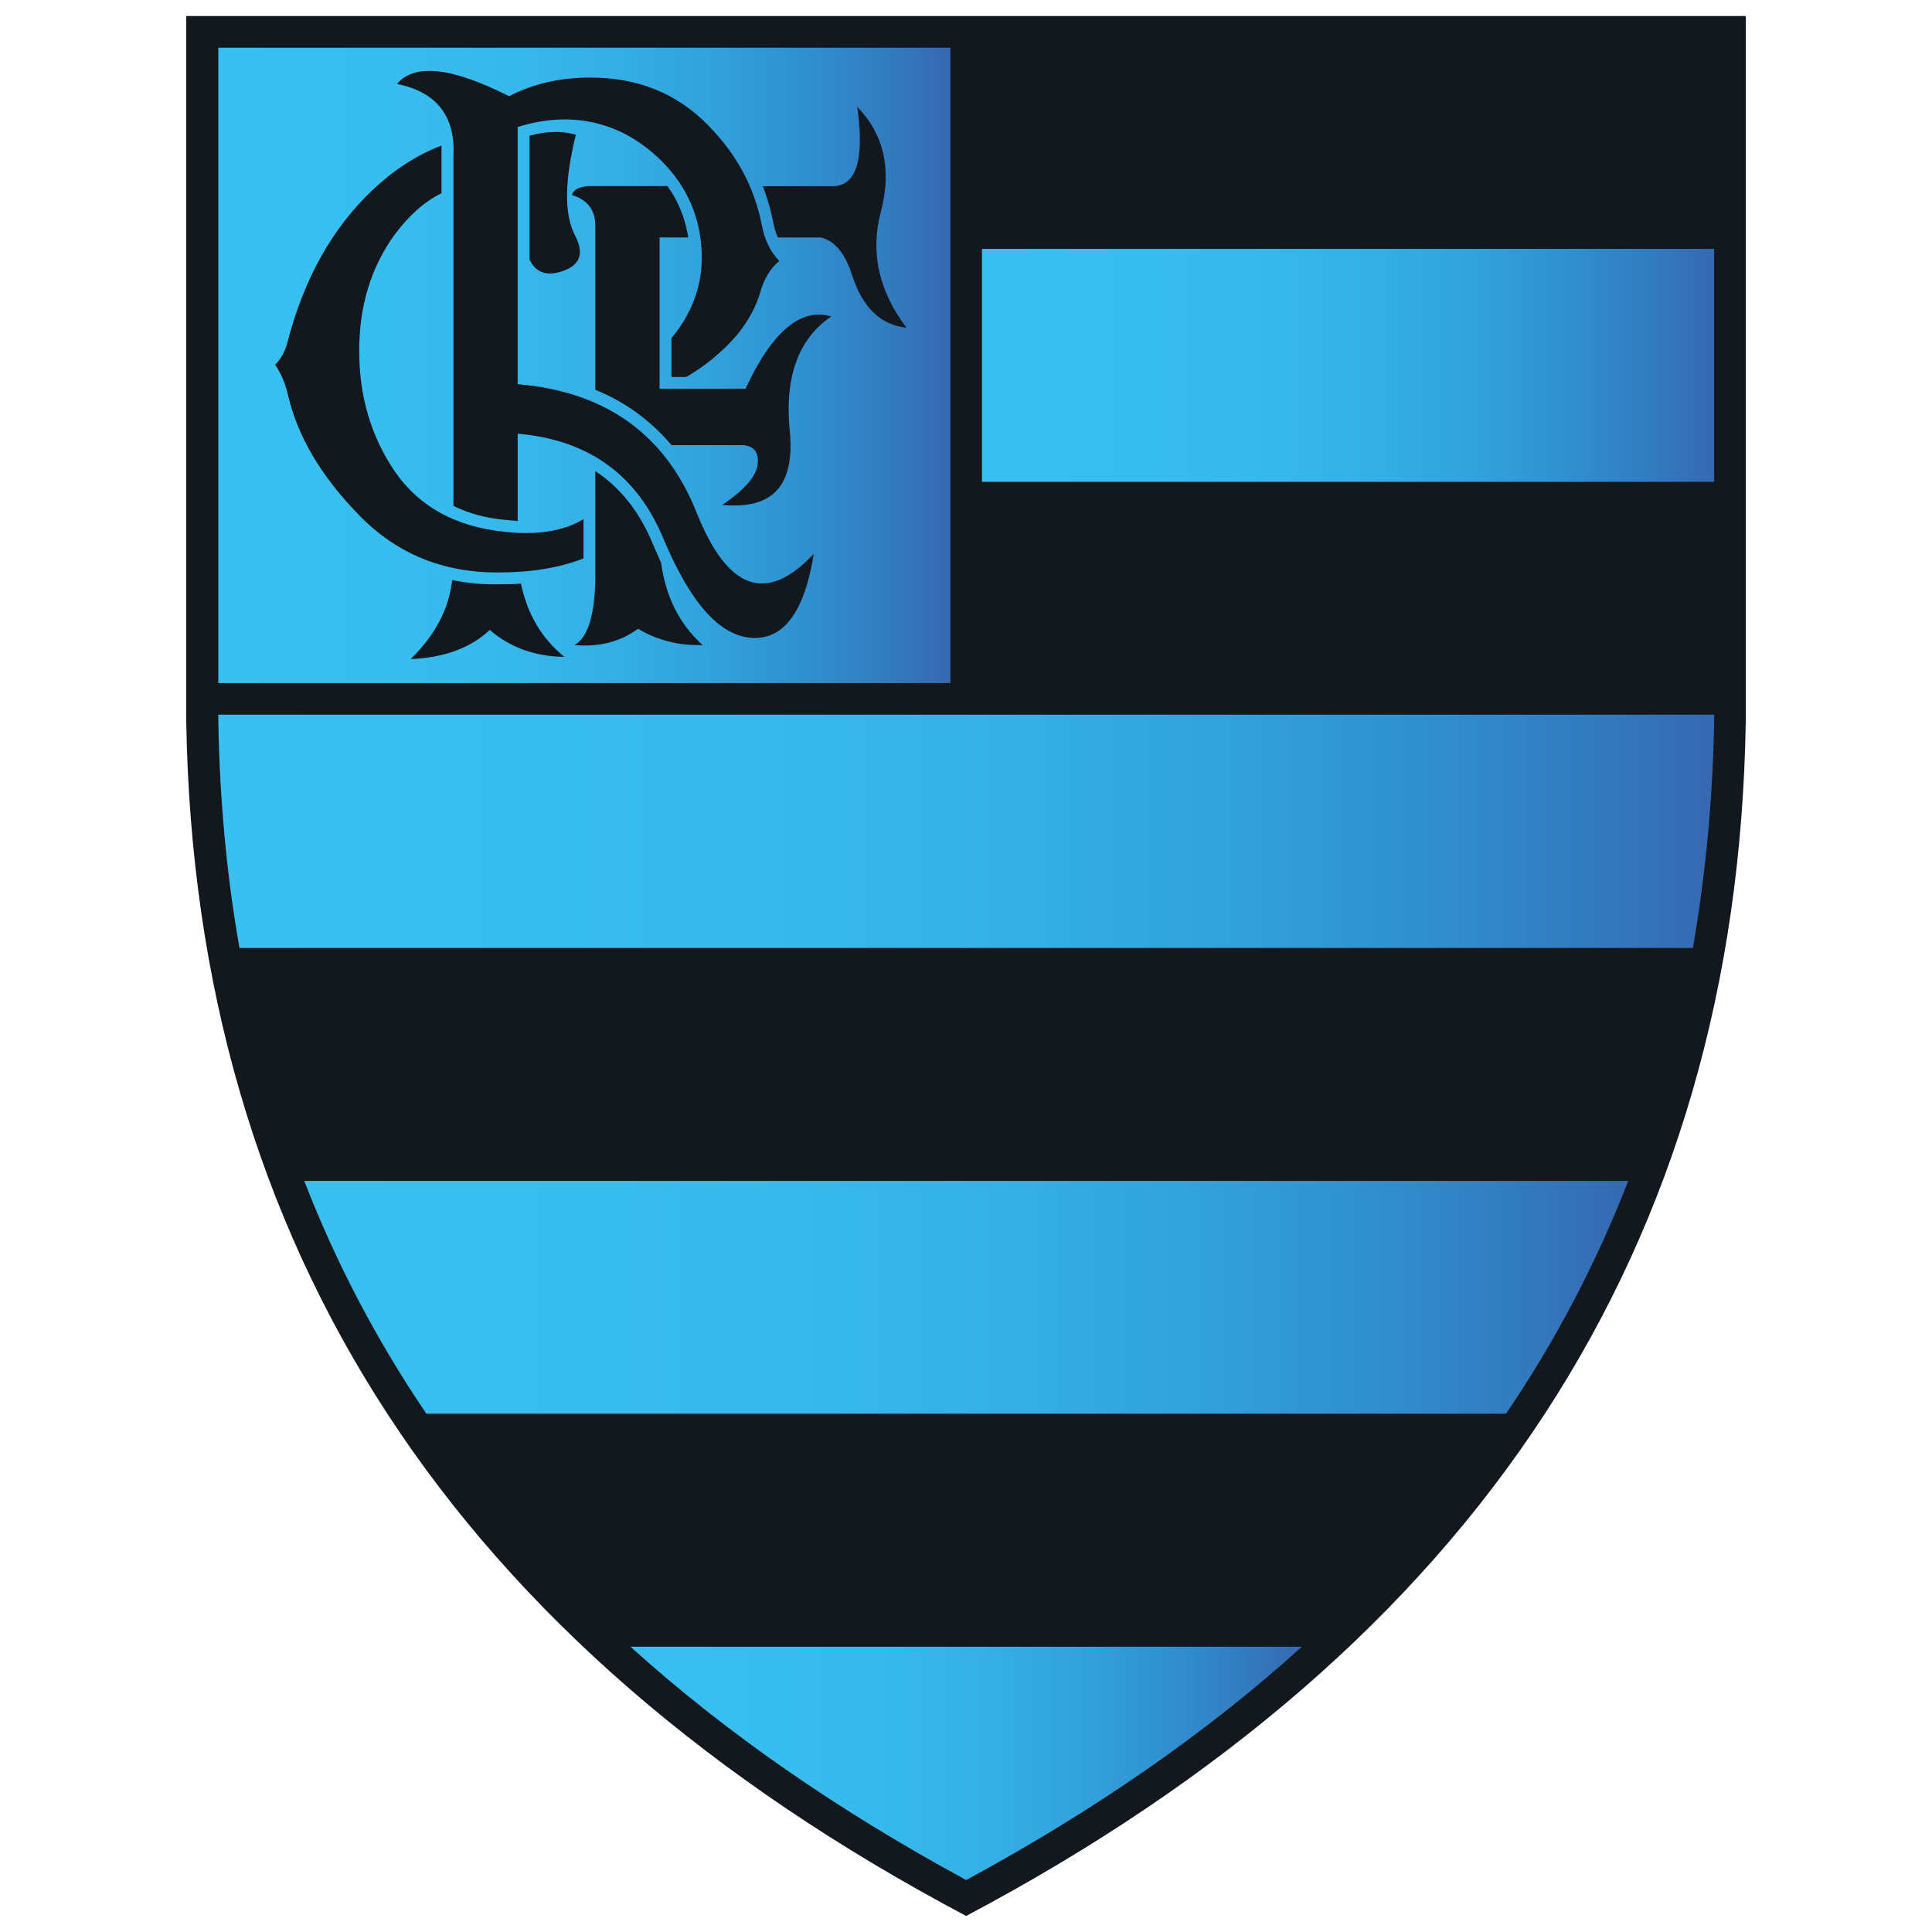 <?xml version="1.0" encoding="utf-8"?>
<!-- Generator: Adobe Illustrator 16.0.0, SVG Export Plug-In . SVG Version: 6.00 Build 0)  -->
<!DOCTYPE svg PUBLIC "-//W3C//DTD SVG 1.1//EN" "http://www.w3.org/Graphics/SVG/1.1/DTD/svg11.dtd">
<svg version="1.1" id="Camada_1" xmlns="http://www.w3.org/2000/svg" xmlns:xlink="http://www.w3.org/1999/xlink" x="0px" y="0px"
	 width="40px" height="40px" viewBox="0 0 40 40" enable-background="new 0 0 40 40" xml:space="preserve">
<g>
	<linearGradient id="SVGID_1_" gradientUnits="userSpaceOnUse" x1="3.856" y1="20" x2="36.144" y2="20">
		<stop  offset="0" style="stop-color:#13181D"/>
		<stop  offset="0.292" style="stop-color:#13181E"/>
		<stop  offset="0.653" style="stop-color:#13181E"/>
		<stop  offset="1" style="stop-color:#12181E"/>
	</linearGradient>
	<path fill-rule="evenodd" clip-rule="evenodd" fill="url(#SVGID_1_)" d="M36.144,14.939V0.332H3.856v14.607
		c0.179,10.879,5.56,19.123,16.147,24.729C30.586,34.063,35.971,25.818,36.144,14.939L36.144,14.939z"/>
	<linearGradient id="SVGID_2_" gradientUnits="userSpaceOnUse" x1="4.519" y1="17.212" x2="35.49" y2="17.212">
		<stop  offset="0" style="stop-color:#39BFF0"/>
		<stop  offset="0.232" style="stop-color:#38BDEF"/>
		<stop  offset="0.397" style="stop-color:#36B8EB"/>
		<stop  offset="0.541" style="stop-color:#34AFE5"/>
		<stop  offset="0.672" style="stop-color:#31A2DC"/>
		<stop  offset="0.796" style="stop-color:#3091D0"/>
		<stop  offset="0.912" style="stop-color:#327CC0"/>
		<stop  offset="1" style="stop-color:#3668B1"/>
	</linearGradient>
	<path fill-rule="evenodd" clip-rule="evenodd" fill="url(#SVGID_2_)" d="M35.49,14.939v-0.142H4.52v0.142
		c0.028,1.623,0.173,3.186,0.438,4.688H35.05C35.309,18.125,35.462,16.563,35.49,14.939L35.49,14.939z"/>
	<linearGradient id="SVGID_3_" gradientUnits="userSpaceOnUse" x1="20.331" y1="7.564" x2="35.49" y2="7.564">
		<stop  offset="0" style="stop-color:#39BFF0"/>
		<stop  offset="0.232" style="stop-color:#38BDEF"/>
		<stop  offset="0.397" style="stop-color:#36B8EB"/>
		<stop  offset="0.541" style="stop-color:#34AFE5"/>
		<stop  offset="0.672" style="stop-color:#31A2DC"/>
		<stop  offset="0.796" style="stop-color:#3091D0"/>
		<stop  offset="0.912" style="stop-color:#327CC0"/>
		<stop  offset="1" style="stop-color:#3668B1"/>
	</linearGradient>
	<polygon fill-rule="evenodd" clip-rule="evenodd" fill="url(#SVGID_3_)" points="35.49,9.976 35.49,5.153 20.331,5.153 
		20.331,9.976 35.49,9.976 	"/>
	<linearGradient id="SVGID_4_" gradientUnits="userSpaceOnUse" x1="4.519" y1="7.565" x2="19.677" y2="7.565">
		<stop  offset="0" style="stop-color:#39BFF0"/>
		<stop  offset="0.232" style="stop-color:#38BDEF"/>
		<stop  offset="0.397" style="stop-color:#36B8EB"/>
		<stop  offset="0.541" style="stop-color:#34AFE5"/>
		<stop  offset="0.672" style="stop-color:#31A2DC"/>
		<stop  offset="0.796" style="stop-color:#3091D0"/>
		<stop  offset="0.912" style="stop-color:#327CC0"/>
		<stop  offset="1" style="stop-color:#3668B1"/>
	</linearGradient>
	<polygon fill-rule="evenodd" clip-rule="evenodd" fill="url(#SVGID_4_)" points="4.52,0.988 4.52,14.142 19.677,14.142 
		19.677,0.988 4.52,0.988 	"/>
	<linearGradient id="SVGID_5_" gradientUnits="userSpaceOnUse" x1="6.299" y1="26.859" x2="33.712" y2="26.859">
		<stop  offset="0" style="stop-color:#39BFF0"/>
		<stop  offset="0.232" style="stop-color:#38BDEF"/>
		<stop  offset="0.397" style="stop-color:#36B8EB"/>
		<stop  offset="0.541" style="stop-color:#34AFE5"/>
		<stop  offset="0.672" style="stop-color:#31A2DC"/>
		<stop  offset="0.796" style="stop-color:#3091D0"/>
		<stop  offset="0.912" style="stop-color:#327CC0"/>
		<stop  offset="1" style="stop-color:#3668B1"/>
	</linearGradient>
	<path fill-rule="evenodd" clip-rule="evenodd" fill="url(#SVGID_5_)" d="M6.299,24.449c0.659,1.703,1.501,3.303,2.528,4.82h22.354
		c1.026-1.51,1.868-3.117,2.531-4.82H6.299L6.299,24.449z"/>
	<linearGradient id="SVGID_6_" gradientUnits="userSpaceOnUse" x1="13.054" y1="36.509" x2="26.953" y2="36.509">
		<stop  offset="0" style="stop-color:#39BFF0"/>
		<stop  offset="0.232" style="stop-color:#38BDEF"/>
		<stop  offset="0.397" style="stop-color:#36B8EB"/>
		<stop  offset="0.541" style="stop-color:#34AFE5"/>
		<stop  offset="0.672" style="stop-color:#31A2DC"/>
		<stop  offset="0.796" style="stop-color:#3091D0"/>
		<stop  offset="0.912" style="stop-color:#327CC0"/>
		<stop  offset="1" style="stop-color:#3668B1"/>
	</linearGradient>
	<path fill-rule="evenodd" clip-rule="evenodd" fill="url(#SVGID_6_)" d="M13.054,34.094c1.972,1.784,4.295,3.391,6.95,4.83
		c2.658-1.439,4.979-3.046,6.949-4.83H13.054L13.054,34.094z"/>
	<linearGradient id="SVGID_7_" gradientUnits="userSpaceOnUse" x1="8.218" y1="7.337" x2="16.849" y2="7.337">
		<stop  offset="0" style="stop-color:#13181D"/>
		<stop  offset="0.292" style="stop-color:#13181E"/>
		<stop  offset="0.653" style="stop-color:#13181E"/>
		<stop  offset="1" style="stop-color:#12181E"/>
	</linearGradient>
	<path fill-rule="evenodd" clip-rule="evenodd" fill="url(#SVGID_7_)" d="M10.539,1.992C9.354,1.391,8.584,1.307,8.218,1.738
		c0.818,0.164,1.214,0.663,1.17,1.498v7.238c0.317,0.158,0.675,0.255,1.078,0.29c0.088,0.008,0.169,0.016,0.252,0.024V8.979
		c1.466,0.127,2.472,0.85,3.021,2.182c0.559,1.332,1.168,2.008,1.831,2.046c0.661,0.036,1.086-0.542,1.278-1.741
		c-0.976,1.043-1.785,0.758-2.426-0.856c-0.648-1.621-1.883-2.501-3.705-2.656V2.631c0.268-0.088,0.55-0.141,0.855-0.156
		c0.759-0.029,1.437,0.225,2.025,0.762c0.587,0.54,0.898,1.203,0.93,1.978c0.028,0.655-0.18,1.249-0.625,1.786v0.804h0.304
		c0.245-0.142,0.485-0.312,0.7-0.511c0.425-0.375,0.698-0.791,0.833-1.237c0.076-0.28,0.21-0.499,0.396-0.655
		c-0.186-0.187-0.308-0.441-0.365-0.754c-0.15-0.764-0.513-1.449-1.101-2.046c-0.648-0.668-1.46-0.996-2.449-0.996
		C11.609,1.604,11.046,1.73,10.539,1.992L10.539,1.992z"/>
	<linearGradient id="SVGID_8_" gradientUnits="userSpaceOnUse" x1="10.964" y1="4.197" x2="12.006" y2="4.197">
		<stop  offset="0" style="stop-color:#13181D"/>
		<stop  offset="0.292" style="stop-color:#13181E"/>
		<stop  offset="0.653" style="stop-color:#13181E"/>
		<stop  offset="1" style="stop-color:#12181E"/>
	</linearGradient>
	<path fill-rule="evenodd" clip-rule="evenodd" fill="url(#SVGID_8_)" d="M11.923,2.789c-0.299-0.084-0.616-0.074-0.959,0.021v2.568
		c0.132,0.269,0.355,0.34,0.66,0.243c0.388-0.124,0.477-0.37,0.283-0.743C11.677,4.439,11.687,3.741,11.923,2.789L11.923,2.789z"/>
	<linearGradient id="SVGID_9_" gradientUnits="userSpaceOnUse" x1="11.843" y1="7.16" x2="17.212" y2="7.16">
		<stop  offset="0" style="stop-color:#13181D"/>
		<stop  offset="0.292" style="stop-color:#13181E"/>
		<stop  offset="0.653" style="stop-color:#13181E"/>
		<stop  offset="1" style="stop-color:#12181E"/>
	</linearGradient>
	<path fill-rule="evenodd" clip-rule="evenodd" fill="url(#SVGID_9_)" d="M11.843,4.039c0.318,0.096,0.482,0.305,0.482,0.632V8.07
		c0.625,0.253,1.152,0.642,1.578,1.146h1.488c0.229,0.021,0.325,0.158,0.295,0.408c-0.035,0.248-0.28,0.521-0.729,0.829
		c1.043,0.103,1.503-0.403,1.395-1.526c-0.113-1.116,0.177-1.914,0.859-2.375c-0.632-0.188-1.228,0.313-1.775,1.496h-1.78V4.916
		h0.595c-0.065-0.387-0.199-0.744-0.433-1.063h-1.626C11.981,3.869,11.865,3.928,11.843,4.039L11.843,4.039z"/>
	<linearGradient id="SVGID_10_" gradientUnits="userSpaceOnUse" x1="5.696" y1="7.433" x2="12.08" y2="7.433">
		<stop  offset="0" style="stop-color:#13181D"/>
		<stop  offset="0.292" style="stop-color:#13181E"/>
		<stop  offset="0.653" style="stop-color:#13181E"/>
		<stop  offset="1" style="stop-color:#12181E"/>
	</linearGradient>
	<path fill-rule="evenodd" clip-rule="evenodd" fill="url(#SVGID_10_)" d="M9.141,3.236c0,0,0,0,0-0.008c0-0.077,0-0.15,0-0.215
		c-0.521,0.199-0.983,0.505-1.405,0.9C6.885,4.707,6.289,5.775,5.948,7.098c-0.053,0.195-0.142,0.35-0.252,0.451
		C5.821,7.735,5.91,7.943,5.964,8.185c0.199,0.855,0.689,1.681,1.473,2.483c0.774,0.797,1.733,1.191,2.886,1.184
		c0.68,0,1.259-0.096,1.758-0.291v-0.812c-0.41,0.246-0.953,0.337-1.639,0.261c-1.01-0.105-1.763-0.521-2.263-1.242
		C7.683,9.04,7.437,8.211,7.437,7.267c0-0.937,0.246-1.733,0.729-2.403C8.457,4.472,8.776,4.18,9.141,4V3.236L9.141,3.236z"/>
	<linearGradient id="SVGID_11_" gradientUnits="userSpaceOnUse" x1="11.895" y1="11.559" x2="14.55" y2="11.559">
		<stop  offset="0" style="stop-color:#13181D"/>
		<stop  offset="0.292" style="stop-color:#13181E"/>
		<stop  offset="0.653" style="stop-color:#13181E"/>
		<stop  offset="1" style="stop-color:#12181E"/>
	</linearGradient>
	<path fill-rule="evenodd" clip-rule="evenodd" fill="url(#SVGID_11_)" d="M12.325,9.754v2.262c-0.016,0.736-0.157,1.184-0.431,1.34
		c0.513,0.043,0.95-0.068,1.315-0.338c0.402,0.24,0.85,0.352,1.34,0.338c-0.477-0.425-0.766-0.997-0.863-1.711
		c-0.06-0.121-0.11-0.254-0.172-0.389C13.238,10.592,12.845,10.096,12.325,9.754L12.325,9.754z"/>
	<linearGradient id="SVGID_12_" gradientUnits="userSpaceOnUse" x1="8.501" y1="12.827" x2="11.687" y2="12.827">
		<stop  offset="0" style="stop-color:#13181D"/>
		<stop  offset="0.292" style="stop-color:#13181E"/>
		<stop  offset="0.653" style="stop-color:#13181E"/>
		<stop  offset="1" style="stop-color:#12181E"/>
	</linearGradient>
	<path fill-rule="evenodd" clip-rule="evenodd" fill="url(#SVGID_12_)" d="M10.322,12.097c-0.335,0.007-0.653-0.022-0.96-0.089
		c-0.07,0.618-0.37,1.16-0.861,1.638c0.698-0.03,1.242-0.23,1.638-0.604c0.423,0.364,0.942,0.551,1.548,0.558
		c-0.471-0.377-0.768-0.885-0.902-1.518C10.635,12.097,10.488,12.097,10.322,12.097L10.322,12.097z"/>
	<linearGradient id="SVGID_13_" gradientUnits="userSpaceOnUse" x1="15.793" y1="4.498" x2="18.769" y2="4.498">
		<stop  offset="0" style="stop-color:#13181D"/>
		<stop  offset="0.292" style="stop-color:#13181E"/>
		<stop  offset="0.653" style="stop-color:#13181E"/>
		<stop  offset="1" style="stop-color:#12181E"/>
	</linearGradient>
	<path fill-rule="evenodd" clip-rule="evenodd" fill="url(#SVGID_13_)" d="M16.009,4.604c0.02,0.113,0.051,0.215,0.097,0.313h0.887
		c0.29,0.068,0.503,0.328,0.646,0.773c0.217,0.672,0.586,1.035,1.13,1.096c-0.582-0.768-0.757-1.579-0.526-2.428
		c0.221-0.854,0.058-1.576-0.494-2.147c0.15,1.083-0.014,1.634-0.497,1.644h-1.458C15.889,4.099,15.956,4.344,16.009,4.604
		L16.009,4.604z"/>
</g>
</svg>
